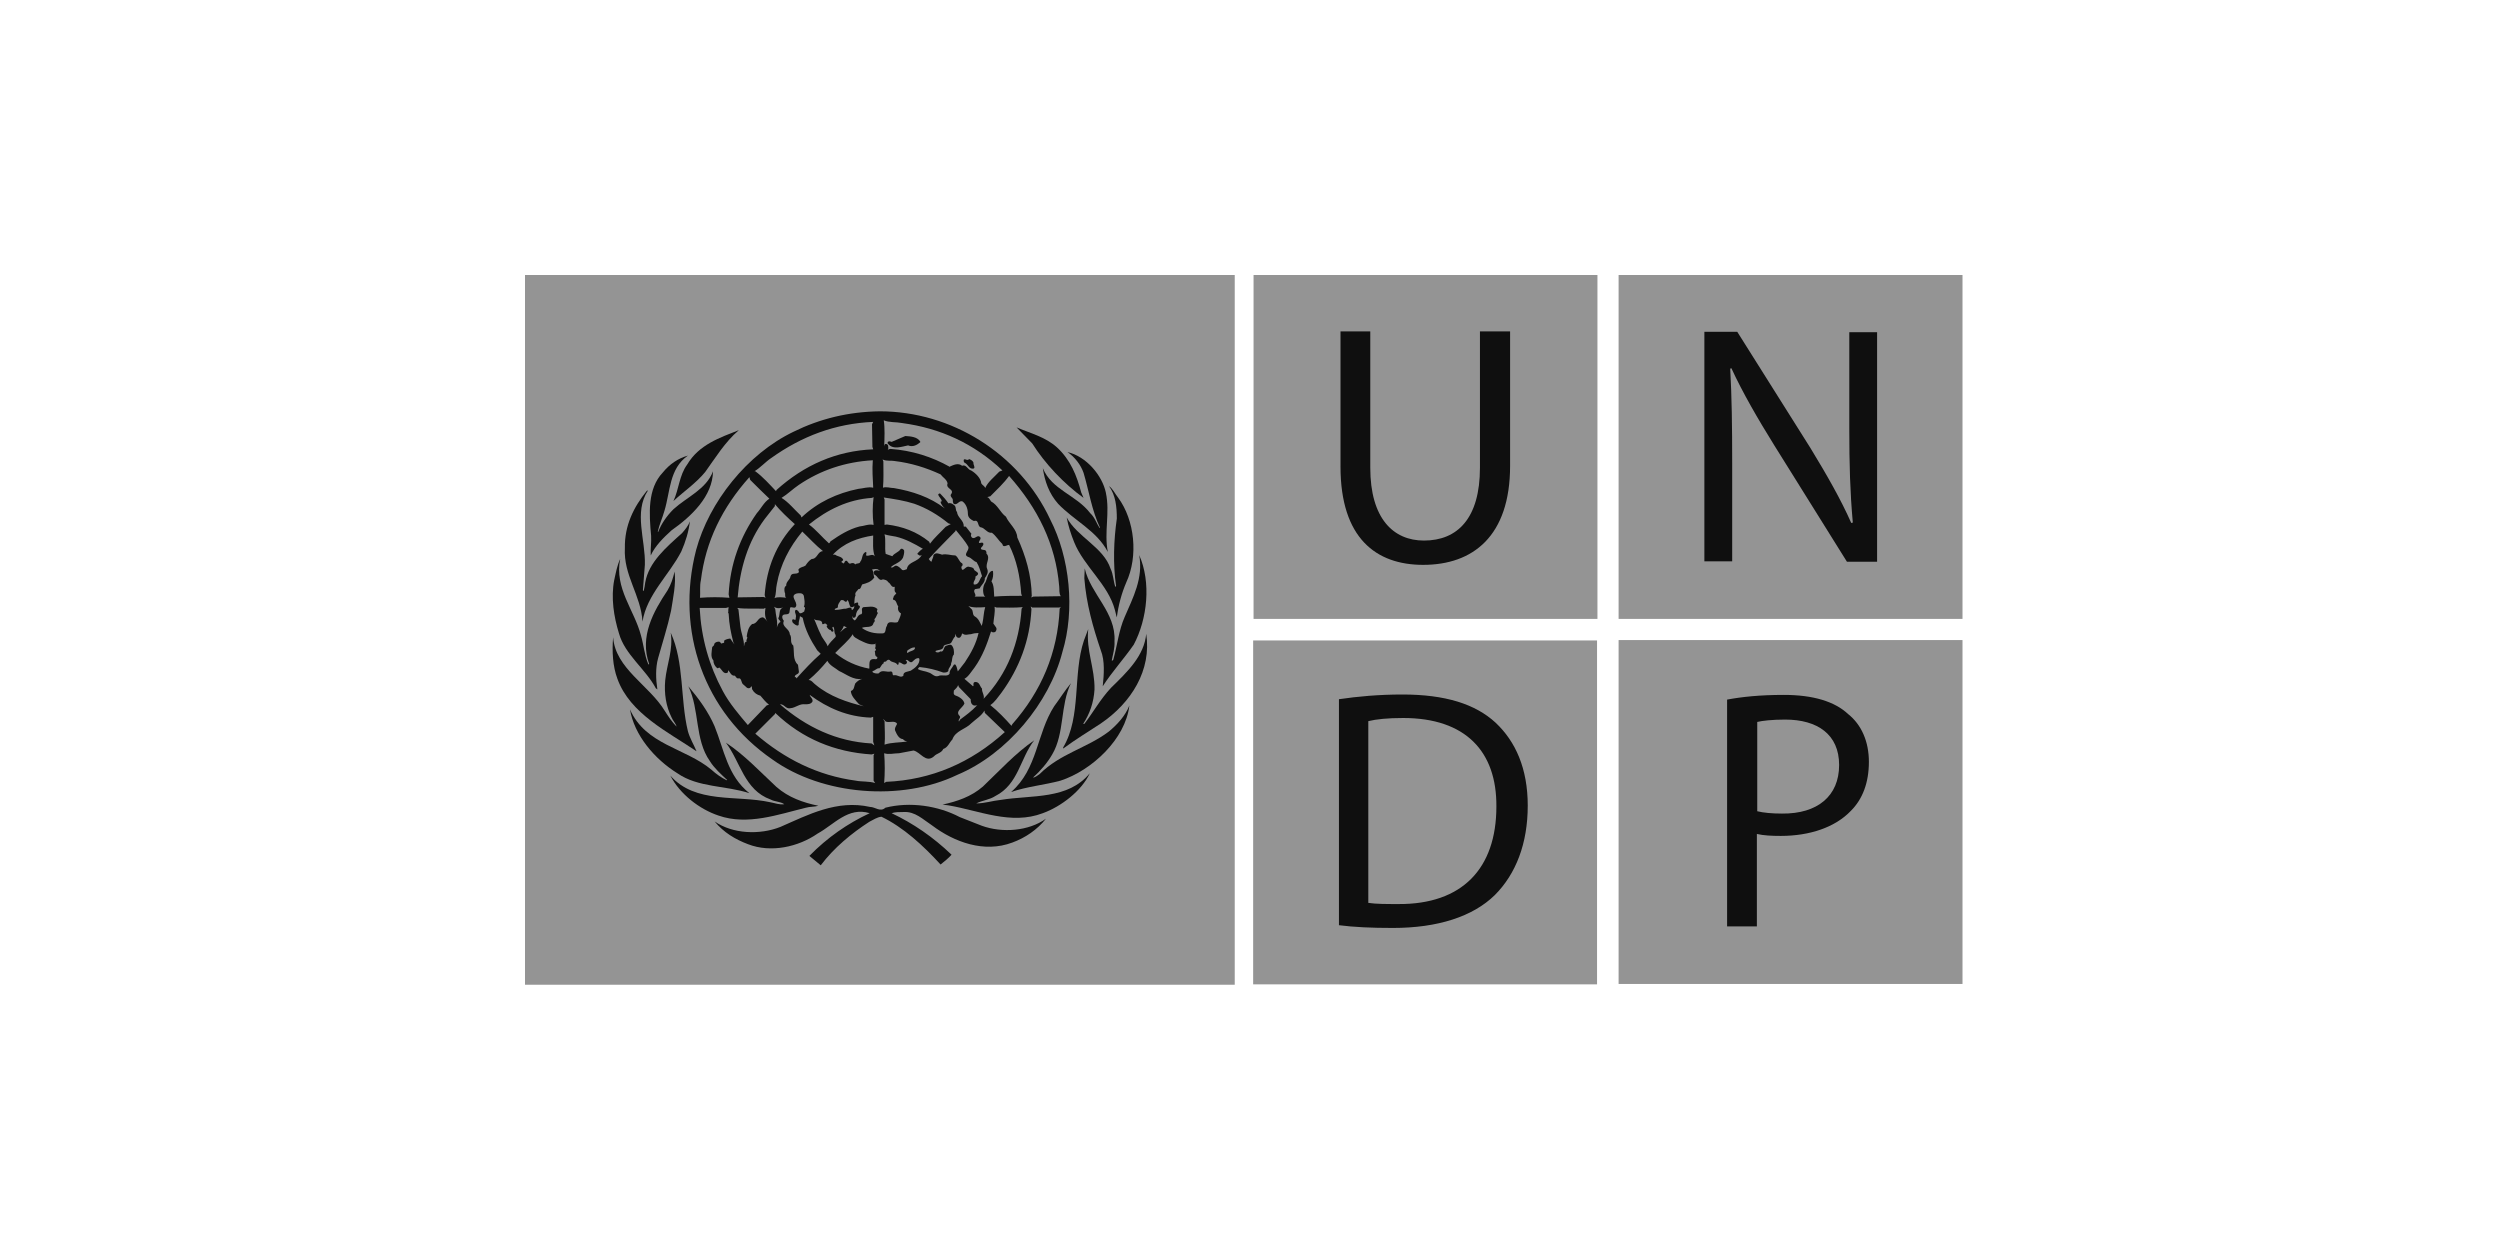<svg width="200" height="100" viewBox="0 0 200 100" fill="none" xmlns="http://www.w3.org/2000/svg">
<mask id="mask0_3181_106" style="mask-type:alpha" maskUnits="userSpaceOnUse" x="0" y="0" width="200" height="100">
<rect width="200" height="100" fill="#222222"/>
</mask>
<g mask="url(#mask0_3181_106)">
<path d="M127.796 22H100.284V49.512H127.796V22Z" fill="#949494"/>
<path d="M157 22H129.488V49.512H157V22Z" fill="#949494"/>
<path d="M157 51.205H129.488V78.717H157V51.205Z" fill="#949494"/>
<path d="M127.764 51.236H100.252V78.748H127.764V51.236Z" fill="#949494"/>
<path d="M98.779 22H42V78.779H98.779V22Z" fill="#949494"/>
<path d="M107.24 26.513V37.324C107.24 43.058 110.092 45.189 113.852 45.189C117.831 45.189 120.808 42.902 120.808 37.261V26.513H118.396V37.417C118.396 41.46 116.61 43.245 113.915 43.245C111.471 43.245 109.622 41.49 109.622 37.417V26.513H107.24Z" fill="#0F0F0F"/>
<path d="M138.575 44.939V37.074C138.575 34.034 138.543 31.809 138.418 29.49L138.512 29.459C139.421 31.433 140.643 33.533 141.927 35.601L147.755 44.939H150.168V26.576H147.943V34.285C147.943 37.137 148.005 39.362 148.225 41.806L148.1 41.837C147.254 39.926 146.157 38.014 144.841 35.852L138.982 26.546H136.35V44.907H138.575V44.939Z" fill="#0F0F0F"/>
<path d="M147.13 61.201C147.13 58.757 145.406 57.566 142.805 57.566C141.77 57.566 140.988 57.66 140.58 57.754V64.899C141.081 65.024 141.77 65.086 142.554 65.086C145.406 65.118 147.13 63.677 147.13 61.201ZM149.511 60.95C149.511 62.611 149.01 63.928 148.07 64.867C146.817 66.183 144.78 66.873 142.461 66.873C141.741 66.873 141.082 66.842 140.55 66.716V74.112H138.168V55.968C139.328 55.749 140.8 55.592 142.712 55.592C145.063 55.592 146.786 56.125 147.851 57.127C148.916 57.973 149.511 59.321 149.511 60.95Z" fill="#0F0F0F"/>
<path d="M119.711 64.522C119.743 60.135 117.267 57.44 112.254 57.44C111.032 57.44 110.092 57.534 109.465 57.691V72.23C110.06 72.324 110.938 72.324 111.878 72.324C116.954 72.355 119.711 69.504 119.711 64.522ZM122.219 64.46C122.219 67.467 121.279 69.911 119.587 71.604C117.832 73.328 115.012 74.236 111.44 74.236C109.717 74.236 108.338 74.174 107.116 74.017V55.937C108.589 55.718 110.312 55.56 112.193 55.56C115.608 55.56 118.02 56.313 119.65 57.817C121.248 59.322 122.22 61.483 122.22 64.46L122.219 64.46Z" fill="#0F0F0F"/>
<path d="M84.835 62.454C83.55 62.799 82.14 62.924 80.887 63.363C83.018 61.514 82.923 58.694 84.334 56.501C84.804 55.874 85.18 55.247 85.681 54.652C84.804 56.407 85.18 58.663 84.177 60.354C83.801 61.013 83.237 61.67 82.642 62.203C82.829 62.203 83.018 62.016 83.175 61.921C84.805 60.291 86.935 59.853 88.69 58.537C89.379 57.974 90.037 57.252 90.35 56.438C90.037 59.132 87.343 61.639 84.835 62.454Z" fill="#0F0F0F"/>
<path d="M90.695 51.581C89.911 52.709 88.939 53.774 88.219 54.902C88.313 53.993 88.406 52.866 88.062 52.02C87.435 50.171 86.902 48.291 86.746 46.254L86.778 45.47C87.248 47.538 89.285 48.98 89.16 51.298C89.191 51.862 89.034 52.333 88.941 52.833L88.972 52.865L89.066 52.771C89.379 51.643 89.504 50.421 89.975 49.356C90.633 47.821 91.48 46.253 91.135 44.404C92.106 46.598 91.793 49.512 90.697 51.58" fill="#0F0F0F"/>
<path d="M89.441 39.799C90.788 41.617 91.071 44.5 90.099 46.599C89.723 47.476 89.472 48.416 89.347 49.387C89.285 49.23 89.253 48.98 89.19 48.792C88.657 46.756 86.714 45.313 85.932 43.371C85.681 42.744 85.462 42.086 85.336 41.397C86.182 42.963 88.282 43.779 88.846 45.501C89.065 45.939 89.065 46.472 89.222 46.942C89.253 46.942 89.284 46.91 89.284 46.88C89.033 45.094 89.096 43.245 89.346 41.49C89.346 40.55 89.252 39.61 88.719 38.889C89.032 39.108 89.189 39.484 89.44 39.798" fill="#0F0F0F"/>
<path d="M88.469 39.423C88.814 41.022 88.312 42.557 88.626 44.155C87.749 42.463 85.932 41.648 84.647 40.301C83.927 39.487 83.582 38.515 83.425 37.449C84.146 39.204 86.088 39.581 87.217 41.053C87.593 41.398 87.718 41.868 87.969 42.244L88.001 42.212C87.342 40.833 87.123 39.298 86.685 37.825C86.466 37.199 85.996 36.572 85.4 36.165C86.904 36.51 88.188 38.045 88.471 39.423" fill="#0F0F0F"/>
<path d="M84.553 35.788C85.649 36.791 86.151 38.075 86.495 39.392L86.683 39.83C85.085 38.67 83.612 37.104 82.578 35.475L81.325 34.19C82.421 34.66 83.612 34.942 84.553 35.788Z" fill="#0F0F0F"/>
<path d="M59.108 34.41C57.98 35.381 57.228 36.635 56.413 37.763C55.661 38.672 54.721 39.298 53.876 40.082C54.314 39.142 54.345 38.014 54.972 37.168C55.912 35.57 57.604 35.006 59.108 34.411" fill="#0F0F0F"/>
<path d="M53.03 37.794C53.563 37.135 54.252 36.665 55.036 36.446C53.532 37.481 53.626 39.329 53.155 40.865C52.998 41.428 52.748 41.961 52.622 42.525L52.654 42.557C52.905 41.898 53.343 41.271 53.876 40.739C54.941 39.768 56.508 39.141 57.041 37.7C57.009 39.706 55.317 41.304 53.719 42.431C53.061 43.026 52.403 43.685 52.059 44.437C52.027 43.936 52.121 43.403 52.09 42.87C51.933 41.115 51.777 39.111 53.03 37.794Z" fill="#0F0F0F"/>
<path d="M49.99 43.841C49.959 42.056 50.679 40.583 51.745 39.266C51.777 39.266 51.808 39.234 51.839 39.234C50.679 40.989 51.652 43.183 51.589 45.188L51.431 47.224C51.463 47.224 51.463 47.286 51.494 47.286C51.556 47.067 51.587 46.816 51.619 46.597C51.901 44.968 53.311 43.777 54.565 42.649C54.815 42.366 55.066 42.053 55.191 41.709C55.098 42.523 54.847 43.339 54.502 44.122C53.531 46.002 51.745 47.569 51.4 49.73C51.275 47.599 49.865 46.033 49.99 43.839" fill="#0F0F0F"/>
<path d="M49.144 46.38C49.27 45.816 49.364 45.252 49.614 44.72C49.144 47.07 50.743 48.794 51.275 50.83C51.494 51.582 51.557 52.428 51.87 53.149C51.901 53.149 51.932 53.149 51.932 53.117C51.148 50.924 52.276 48.918 53.405 47.226C53.687 46.756 53.843 46.255 53.968 45.722C54.094 46.693 53.843 47.853 53.686 48.855C53.404 50.17 52.997 51.393 52.651 52.646C52.432 53.43 52.464 54.338 52.589 55.154L52.464 55.06C51.65 53.525 49.988 52.365 49.518 50.673C49.111 49.357 48.86 47.821 49.142 46.38" fill="#0F0F0F"/>
<path d="M49.05 50.986C49.238 53.493 51.932 54.809 53.186 56.877C53.468 57.315 53.75 57.754 54.126 58.13C54.064 57.88 53.813 57.629 53.718 57.378C53.28 56.501 53.123 55.467 53.217 54.432C53.342 53.147 53.875 51.957 53.655 50.609C54.752 52.991 54.407 55.936 55.034 58.505C55.191 59.069 55.504 59.57 55.723 60.103C53.466 58.569 50.396 57.096 49.394 54.306C49.017 53.303 48.955 52.113 49.049 50.984" fill="#0F0F0F"/>
<path d="M50.398 56.752C51.651 59.604 54.816 59.823 56.916 61.578C57.292 61.923 57.699 62.205 58.138 62.424L58.169 62.393C57.699 61.954 57.135 61.453 56.79 60.888C55.568 59.165 55.976 56.752 55.067 54.903C55.913 55.906 56.665 56.94 57.166 58.1C57.918 59.949 58.201 62.079 59.955 63.458C58.074 62.831 55.85 63.02 54.189 61.86C52.372 60.731 50.742 58.82 50.398 56.752Z" fill="#0F0F0F"/>
<path d="M53.625 62.048C55.631 64.335 58.921 63.583 61.616 64.179C61.992 64.241 62.336 64.398 62.744 64.336C62.431 64.117 61.992 64.148 61.647 63.96C59.548 63.208 59.235 60.952 58.075 59.416C59.548 60.387 60.77 61.703 62.117 62.957C63.089 63.803 64.249 64.21 65.471 64.461C65.188 64.555 64.782 64.523 64.468 64.618C62.274 65.151 59.798 66.059 57.48 65.245C55.975 64.744 54.409 63.553 53.626 62.049" fill="#0F0F0F"/>
<path d="M80.98 67.406C78.724 68.252 76.343 67.374 74.557 66.027C73.836 65.557 73.21 64.898 72.27 64.962C71.925 64.962 71.611 64.962 71.33 65.055C73.054 65.87 74.652 66.966 76.125 68.377C75.874 68.659 75.561 68.91 75.247 69.161C73.838 67.626 72.27 66.184 70.516 65.338C70.171 65.369 69.857 65.588 69.544 65.745C68.135 66.655 66.724 67.813 65.659 69.224L64.75 68.472C66.191 66.999 67.821 65.871 69.576 65.056C67.853 64.523 66.724 65.966 65.408 66.686C63.873 67.751 61.679 68.253 59.831 67.532C58.828 67.156 57.889 66.592 57.168 65.715C58.609 66.718 60.772 66.811 62.432 66.153C64.657 65.182 66.944 63.96 69.608 64.555C70.015 64.555 70.422 64.993 70.83 64.617C72.804 64.116 75.059 64.46 76.783 65.369L78.538 66.058C80.168 66.653 82.298 66.496 83.677 65.495C82.988 66.372 82.017 67.03 80.982 67.406" fill="#0F0F0F"/>
<path d="M83.425 65.055C80.887 66.027 78.317 64.836 75.873 64.429L75.403 64.367C76.563 64.116 77.691 63.74 78.631 62.925C80.01 61.609 81.232 60.262 82.736 59.227C81.607 60.669 81.482 62.737 79.633 63.678C79.163 63.99 78.599 64.022 78.098 64.273C78.787 64.273 79.414 64.054 80.072 63.99C82.58 63.583 85.43 63.99 87.186 61.859C86.527 63.269 84.898 64.522 83.426 65.055" fill="#0F0F0F"/>
<path d="M88.063 57.88C87.06 58.538 86.026 59.165 85.055 59.886V59.792C86.528 57.316 85.807 53.932 86.716 51.237L87.06 50.328C86.873 52.02 87.593 53.461 87.561 55.154C87.499 56.189 87.185 57.097 86.652 57.911H86.746C87.467 56.971 88.031 55.937 88.877 55.029C90.193 53.744 91.54 52.459 91.698 50.704C92.136 53.618 90.507 56.219 88.063 57.88Z" fill="#0F0F0F"/>
<path d="M84.772 48.698C84.615 52.239 83.299 55.31 80.98 57.942L80.918 58.067C80.448 57.534 79.821 56.877 79.226 56.407C79.57 56.188 79.853 55.748 80.103 55.435C81.545 53.461 82.391 51.236 82.516 48.73L82.454 48.511L82.579 48.605H84.741L84.866 48.542L84.773 48.699L84.772 48.698ZM70.89 62.549L70.733 62.642C70.795 61.859 70.795 61.044 70.733 60.26C71.109 60.386 71.516 60.26 71.923 60.26L73.083 60.041C73.647 60.167 74.054 61.076 74.713 60.511C74.932 60.26 75.308 60.26 75.465 59.916C75.841 59.791 75.935 59.414 76.186 59.164C76.436 58.443 77.251 58.349 77.721 57.848C78.065 57.535 78.535 57.253 78.755 56.845L78.787 57.032L80.385 58.568C77.69 61.012 74.525 62.391 70.891 62.547L70.89 62.549ZM70.858 57.723C71.14 57.848 71.61 57.597 71.767 57.91C71.673 58.098 71.548 58.255 71.61 58.443C71.736 58.725 71.893 59.102 72.237 59.132C72.331 59.258 72.456 59.289 72.582 59.32C71.986 59.413 71.328 59.382 70.764 59.57C70.826 58.944 70.764 58.317 70.764 57.69L70.639 57.533C70.733 57.565 70.796 57.658 70.858 57.72V57.723ZM70.294 53.869C70.137 53.901 69.981 53.869 69.856 53.807C69.794 53.807 69.825 53.713 69.794 53.681C70.013 53.681 70.107 53.431 70.358 53.462C70.483 53.337 70.515 53.149 70.702 53.054C70.64 52.867 70.89 52.992 70.921 52.867C70.983 52.805 71.078 52.742 71.172 52.805C71.329 53.024 71.642 52.93 71.799 53.181C71.861 53.212 71.893 53.119 71.893 53.087V52.993C72.143 52.962 72.269 53.306 72.519 53.087C72.582 53.025 72.551 52.93 72.519 52.868C72.488 52.868 72.457 52.836 72.457 52.806C72.645 52.712 72.74 53.057 72.959 52.963C73.146 52.806 73.241 52.65 73.492 52.65L73.554 52.712C73.585 53.15 73.209 53.433 72.865 53.652C72.646 53.746 72.238 53.714 72.27 54.059C72.019 54.279 71.8 53.934 71.486 54.028C71.329 53.966 71.486 53.746 71.267 53.715C70.922 53.809 70.546 53.528 70.296 53.872L70.294 53.869ZM68.477 62.455C65.438 62.047 62.775 60.731 60.424 58.695L61.991 57.128L62.022 57.035C64.184 59.103 66.785 60.168 69.731 60.356L69.95 60.294L69.888 60.419V62.456L70.013 62.644C69.512 62.486 68.948 62.55 68.478 62.456L68.477 62.455ZM57.823 55.279C56.726 53.243 56.1 51.05 55.974 48.636H58.074L58.293 48.574C58.261 48.699 58.261 48.825 58.261 49.012V48.981C58.199 49.012 58.293 49.043 58.293 49.106C58.325 49.92 58.48 50.672 58.669 51.393L58.763 51.55C58.606 51.393 58.544 51.237 58.418 51.08C58.231 51.112 58.042 51.142 57.917 51.268C58.011 51.487 57.791 51.425 57.698 51.487C57.666 51.425 57.604 51.361 57.541 51.33C57.384 51.33 57.228 51.361 57.133 51.517C57.165 51.643 57.039 51.674 56.976 51.768C56.944 52.113 56.819 52.552 57.07 52.833C57.07 53.084 57.195 53.303 57.383 53.46C57.445 53.46 57.508 53.428 57.54 53.398C57.759 53.555 57.853 53.931 58.166 53.836C58.26 53.805 58.229 53.711 58.26 53.617C58.417 53.774 58.479 54.087 58.793 54.055C58.855 54.117 58.919 54.275 59.044 54.275C59.357 54.181 59.263 54.651 59.482 54.776C59.67 54.901 59.765 55.152 60.015 55.027L60.109 54.901C60.203 54.963 60.109 55.12 60.203 55.184C60.328 55.434 60.579 55.591 60.83 55.654C61.049 55.904 61.268 56.187 61.519 56.374L61.331 56.436L59.827 58.003C59.138 57.188 58.354 56.279 57.821 55.276L57.823 55.279ZM56.068 46.443C56.444 43.31 57.791 40.583 59.953 38.171L60.015 38.39C60.517 38.891 61.05 39.424 61.55 39.894C61.112 40.176 60.892 40.678 60.547 41.054C59.2 42.965 58.416 45.128 58.291 47.541L58.353 47.823C57.601 47.761 56.786 47.761 56.003 47.823C56.034 47.353 55.971 46.883 56.065 46.444L56.068 46.443ZM61.708 36.635C64.121 34.911 66.816 33.878 69.855 33.752L69.761 33.94L69.793 35.757L69.855 35.945C66.909 36.07 64.34 37.198 62.115 39.203L62.083 39.297C61.582 38.764 61.018 38.137 60.423 37.699H60.361C60.831 37.416 61.239 36.947 61.708 36.634V36.635ZM69.887 41.993C69.479 41.899 69.135 42.087 68.758 42.118C67.912 42.337 67.16 42.807 66.44 43.309C66.408 43.371 66.377 43.434 66.314 43.466C65.781 42.996 65.28 42.369 64.716 41.961C66.189 40.771 67.849 39.955 69.761 39.83L69.887 39.768C69.793 40.488 69.793 41.272 69.887 41.993ZM69.291 44.437C69.26 44.343 69.385 44.218 69.26 44.154C68.915 44.312 69.041 44.688 68.822 44.938C68.79 45.126 68.539 45.032 68.414 45.157C68.32 45.001 68.132 45.032 68.006 45.095C67.819 45.095 67.787 44.719 67.599 44.908C67.536 44.97 67.567 45.095 67.442 45.065C67.41 45.003 67.348 45.003 67.316 44.971C67.316 44.846 67.504 44.877 67.442 44.752C67.316 44.501 67.003 44.533 66.815 44.376H66.627C67.505 43.436 68.633 43.028 69.855 42.841C69.855 43.374 69.793 44.001 69.981 44.501C69.793 44.25 69.511 44.533 69.291 44.439V44.437ZM67.192 50.579C67.317 50.453 67.443 50.266 67.505 50.077L67.755 50.203C67.505 50.234 67.379 50.485 67.192 50.579ZM69.604 52.866C69.511 53.053 69.573 53.304 69.542 53.493C68.539 53.305 67.631 52.898 66.816 52.239C67.286 51.738 67.881 51.268 68.225 50.735C68.257 50.985 68.57 51.079 68.758 51.205C69.166 51.392 69.636 51.674 70.106 51.487C70.074 51.519 70.044 51.549 70.012 51.581C70.137 51.706 69.918 51.831 70.074 51.957C70.106 52.05 69.981 52.05 69.981 52.114C70.043 52.239 69.949 52.49 70.168 52.552C70.23 52.614 70.168 52.739 70.074 52.739C69.887 52.708 69.698 52.708 69.604 52.865V52.866ZM64.935 44.719C64.716 44.845 64.559 45.064 64.434 45.252C64.246 45.378 64.026 45.346 63.87 45.565C63.87 45.659 63.964 45.753 63.87 45.816C63.683 45.973 63.337 45.784 63.243 46.098C63.212 46.381 62.867 46.536 62.899 46.85C62.711 46.976 62.742 47.195 62.773 47.383C62.867 47.509 62.742 47.728 62.899 47.822C62.617 47.79 62.21 47.728 61.959 47.853C62.116 47.509 62.053 47.101 62.147 46.725C62.429 45.158 63.15 43.779 64.183 42.526C64.716 43.027 65.28 43.654 65.843 44.092C65.405 44.092 65.405 44.719 64.934 44.719H64.935ZM63.901 53.65L63.839 53.18C63.4 52.804 63.556 52.115 63.462 51.645C63.15 51.394 63.4 51.018 63.18 50.736C63.18 50.297 62.491 50.141 62.71 49.671C62.617 49.545 62.523 49.388 62.617 49.232C62.742 49.075 63.055 49.232 63.15 49.013L63.212 48.606C63.369 48.512 63.588 48.731 63.682 48.512C63.839 48.136 63.118 47.666 63.744 47.477C63.963 47.446 64.214 47.415 64.307 47.665C64.339 47.947 64.433 48.26 64.307 48.542C64.495 48.605 64.339 48.793 64.339 48.919C64.214 48.981 64.12 49.106 63.963 49.044C63.901 48.95 63.806 48.761 63.65 48.793C63.525 48.95 63.682 49.106 63.682 49.295C63.65 49.388 63.682 49.514 63.619 49.608C63.557 49.576 63.526 49.545 63.432 49.545C63.307 49.608 63.4 49.764 63.432 49.828C63.557 49.921 63.651 50.047 63.84 50.047L63.902 49.953C63.87 49.702 63.995 49.515 63.995 49.295L64.215 49.42C64.402 50.36 64.841 51.206 65.375 52.021L65.657 52.303C64.968 52.899 64.309 53.619 63.714 54.278C63.714 54.246 63.683 54.121 63.589 54.184C63.527 53.901 63.997 53.996 63.902 53.651L63.901 53.65ZM68.727 56.345L69.103 56.502C67.787 56.189 66.376 55.718 65.249 54.778C65.062 54.653 64.936 54.402 64.686 54.402C65.219 53.964 65.751 53.399 66.19 52.867C66.377 53.243 66.817 53.431 67.13 53.681C67.693 53.932 68.29 54.434 68.979 54.308C68.76 54.37 68.571 54.496 68.415 54.684C68.321 54.903 68.353 55.186 68.07 55.279C68.07 55.656 68.447 56.032 68.729 56.345H68.727ZM66.47 50.422C66.47 50.484 66.564 50.579 66.658 50.516C66.751 50.39 66.47 50.203 66.658 50.139C66.783 50.265 66.72 50.516 66.783 50.672C66.845 50.766 66.877 50.86 66.845 50.955C66.626 51.206 66.344 51.425 66.218 51.707C66.093 51.363 65.78 51.08 65.655 50.736C65.436 50.328 65.31 49.89 65.122 49.514C65.309 49.733 65.78 49.482 65.78 49.921C65.812 49.953 65.842 49.921 65.906 49.921C65.947 49.88 65.999 49.869 66.062 49.89C66.094 49.952 66.282 50.015 66.125 50.077C66.156 50.234 66.312 50.39 66.469 50.422H66.47ZM69.854 39.016C69.446 38.922 69.07 39.078 68.664 39.109C66.972 39.454 65.405 40.174 64.12 41.397L64.058 41.239C63.556 40.77 63.086 40.174 62.523 39.83C62.993 39.548 63.432 39.109 63.902 38.795C65.657 37.605 67.631 36.947 69.825 36.821C69.762 37.542 69.825 38.294 69.856 39.014L69.854 39.016ZM61.268 47.821L61.081 47.759L59.013 47.79C59.2 45.471 59.827 43.34 61.174 41.523L61.989 40.488V40.331C62.459 40.895 63.023 41.428 63.587 41.929C62.082 43.528 61.33 45.47 61.174 47.602C61.206 47.695 61.206 47.789 61.268 47.821ZM59.733 51.33C59.514 51.361 59.576 51.581 59.514 51.706C59.546 51.173 59.295 50.672 59.232 50.139L59.075 48.76L58.981 48.635C59.639 48.729 60.391 48.667 61.081 48.697L61.237 48.635C61.175 48.98 61.175 49.449 61.395 49.732C61.301 49.638 61.175 49.387 60.987 49.387C60.611 49.419 60.579 49.92 60.172 49.92C59.859 50.171 59.796 50.547 59.734 50.923C59.891 51.017 59.64 51.174 59.734 51.331L59.733 51.33ZM62.02 48.729L61.926 48.541C62.146 48.698 62.396 48.667 62.647 48.603C62.271 48.729 62.428 49.167 62.271 49.449C62.239 49.575 62.459 49.637 62.428 49.762C62.24 49.856 62.209 50.045 62.146 50.201C62.239 49.699 62.052 49.229 62.02 48.728V48.729ZM69.948 59.634L69.729 59.477C66.909 59.32 64.496 58.161 62.396 56.343C62.741 56.312 62.866 56.751 63.242 56.656C63.65 56.625 63.963 56.28 64.402 56.343C64.621 56.343 64.872 56.343 64.997 56.124C65.06 55.905 64.81 55.78 64.778 55.591C66.219 56.656 67.818 57.346 69.666 57.409L69.854 57.346V59.352L69.948 59.635V59.634ZM70.292 45.596L70.418 45.658C70.261 45.658 70.073 45.564 69.948 45.69C69.854 45.752 69.916 45.877 69.948 45.972C70.23 46.066 70.292 46.535 70.637 46.348C70.794 46.38 70.981 46.41 71.044 46.567C71.264 46.661 71.295 47.037 71.578 46.943C71.578 47.1 71.515 47.351 71.703 47.445C71.671 47.57 71.484 47.632 71.484 47.789C71.452 47.821 71.422 47.914 71.452 47.977C71.734 48.008 71.703 48.321 71.86 48.51C71.798 48.729 71.86 48.948 72.079 49.073C72.047 49.324 71.922 49.543 71.828 49.762C71.546 49.919 71.044 49.543 70.951 50.075C70.794 50.263 70.919 50.67 70.606 50.67C69.979 50.702 69.416 50.577 68.946 50.232C69.259 50.075 69.792 50.294 69.886 49.825C69.979 49.762 70.011 49.637 69.948 49.542C70.105 49.385 70.135 49.198 70.23 49.041C70.105 48.915 70.168 48.853 70.198 48.728C69.886 48.415 69.478 48.571 69.07 48.571C68.82 48.696 69.07 48.978 68.913 49.134C68.6 49.166 68.6 49.479 68.38 49.636C68.255 49.574 68.161 49.417 68.161 49.291H68.193C68.161 49.354 68.224 49.417 68.255 49.417C68.537 49.448 68.442 49.134 68.537 48.978C68.569 48.791 69.007 48.54 68.662 48.415C68.631 48.353 68.694 48.227 68.6 48.196C68.507 48.227 68.318 48.227 68.318 48.415C68.38 48.54 68.318 48.697 68.193 48.791H68.13C68.162 48.697 68.099 48.634 68.037 48.603C67.849 48.603 67.724 48.729 67.535 48.697C67.285 48.759 67.034 48.791 66.783 48.791C66.751 48.634 66.971 48.697 67.034 48.572C67.002 48.353 67.159 48.196 67.253 48.039C67.315 47.977 67.441 48.007 67.504 48.039C67.566 48.101 67.629 48.164 67.723 48.133L67.785 48.007C68.004 48.133 67.879 48.791 68.318 48.509C68.38 48.226 68.318 47.882 68.443 47.631C68.35 47.38 68.6 47.287 68.662 47.13C68.882 47.161 68.882 46.879 68.975 46.754C69.32 46.66 69.696 46.566 69.947 46.19C69.853 46.002 69.915 45.72 69.759 45.563C69.916 45.532 70.167 45.469 70.292 45.595V45.596ZM71.578 36.884C72.893 37.041 74.085 37.417 75.244 37.949C75.431 38.2 75.745 38.357 75.807 38.67C75.62 39.14 76.434 39.108 76.058 39.579C76.026 39.736 76.152 39.798 76.215 39.924C76.247 40.049 76.183 40.237 76.34 40.331C76.623 40.394 76.716 40.019 76.999 40.112C77.343 40.363 77.437 40.801 77.437 41.177C77.469 41.428 77.688 41.585 77.907 41.679C78.345 41.553 78.158 42.055 78.44 42.18C78.785 42.212 78.973 42.682 79.349 42.618C79.694 42.869 79.882 43.245 80.195 43.528C80.195 43.59 80.227 43.653 80.289 43.685C80.477 43.716 80.571 43.591 80.727 43.591C81.322 44.781 81.605 46.098 81.698 47.508L81.761 47.665C81.04 47.665 80.288 47.665 79.536 47.727C79.504 47.289 79.536 46.849 79.317 46.505C79.442 46.286 79.474 45.972 79.442 45.721C79.41 45.596 79.285 45.721 79.254 45.721C79.004 45.94 78.972 46.285 78.847 46.567C78.628 46.849 78.596 47.319 78.721 47.632L78.815 47.726H77.969C78.188 47.6 77.782 47.35 78.001 47.131L78.377 47.069C78.502 46.786 78.815 46.599 78.785 46.254C78.942 46.035 79.097 45.784 78.972 45.502C78.785 45.094 79.285 44.656 78.91 44.28C78.942 44.154 78.878 43.998 78.722 43.998C78.597 43.966 78.472 43.998 78.472 43.841C78.534 43.747 78.722 43.621 78.659 43.465C78.565 43.339 78.44 43.465 78.315 43.433C78.283 43.245 78.628 43.057 78.315 42.9C78.096 42.868 78.002 43.119 77.782 43.025C77.688 42.963 77.625 42.806 77.719 42.712L77.281 42.149C77.25 42.087 77.094 42.18 77.094 42.087C77.125 41.648 76.592 41.398 76.561 40.958C76.404 40.801 76.529 40.52 76.31 40.395C76.184 40.301 76.059 40.207 75.872 40.269C75.684 39.987 75.464 39.736 75.213 39.485C75.151 39.454 75.088 39.517 75.056 39.548C75.088 39.767 75.339 39.892 75.339 40.111C75.307 40.111 75.276 40.111 75.245 40.143C75.276 40.362 75.464 40.55 75.589 40.676C74.399 39.767 72.988 39.297 71.515 39.046C71.233 39.046 70.92 38.921 70.638 39.014C70.7 38.356 70.669 37.605 70.669 36.915L70.607 36.758C70.952 36.915 71.266 36.82 71.579 36.883L71.578 36.884ZM72.173 33.845C75.212 34.253 77.907 35.475 80.194 37.636L79.943 37.73C79.536 38.169 79.034 38.545 78.815 39.046C78.784 38.889 78.564 38.795 78.502 38.67C78.471 38.262 78.064 37.856 77.688 37.636C77.406 37.573 77.312 37.134 76.967 37.259C76.654 37.009 76.278 37.197 75.996 37.322V37.353C74.555 36.539 72.957 36.037 71.233 35.912C71.139 35.912 71.108 35.974 71.014 35.974C71.108 35.912 71.046 35.723 71.046 35.63C71.014 35.568 70.92 35.473 70.795 35.536C70.763 35.598 70.733 35.661 70.733 35.723C70.764 35.065 70.795 34.219 70.701 33.624C71.139 33.811 71.672 33.749 72.174 33.843L72.173 33.845ZM73.582 53.366C74.241 53.428 74.867 53.586 75.463 53.805C75.62 53.805 75.776 53.805 75.871 53.679C75.839 53.428 76.121 53.303 76.09 53.052C76.215 52.833 76.121 52.551 76.309 52.363C76.34 52.113 76.309 51.8 76.121 51.611C75.964 51.517 75.808 51.643 75.651 51.673C75.464 51.799 75.526 52.206 75.213 52.112C75.151 52.205 74.994 52.205 74.9 52.174C74.869 52.142 74.838 52.142 74.838 52.08C75.057 51.955 75.465 52.048 75.497 51.672C75.654 51.515 75.935 51.578 76.092 51.422C76.217 51.234 76.249 51.077 76.405 50.92C76.405 50.858 76.436 50.763 76.436 50.701C76.468 50.795 76.468 50.952 76.624 51.014C76.811 51.076 76.875 50.92 76.937 50.795C76.937 50.733 76.968 50.638 77.031 50.701C77.218 50.858 77.469 50.733 77.689 50.733C77.876 50.67 78.097 50.639 78.284 50.639C78.097 51.485 77.689 52.237 77.188 52.989C77 53.208 76.843 53.459 76.624 53.71C76.562 53.522 76.562 53.302 76.405 53.146L76.311 53.178C76.186 53.428 75.935 53.616 75.966 53.898C75.779 54.181 75.34 53.93 75.057 54.086C74.744 54.18 74.556 53.867 74.305 53.803C74.023 53.678 73.678 53.678 73.427 53.521C73.49 53.427 73.521 53.364 73.585 53.364L73.582 53.366ZM75.65 42.149C75.243 42.587 74.741 43.026 74.397 43.496L74.335 43.339C73.332 42.525 72.203 42.117 70.951 41.96L70.763 41.992V39.955L70.701 39.798C71.547 39.924 72.361 40.049 73.145 40.3C74.117 40.644 75.026 41.177 75.872 41.866L76.059 41.928L75.651 42.148L75.65 42.149ZM78.815 48.572C78.69 48.98 78.69 49.449 78.596 49.857C78.564 49.919 78.564 50.014 78.534 50.076C78.409 49.825 78.283 49.481 78.001 49.324C77.75 49.199 77.907 48.854 77.688 48.697L77.469 48.478C77.813 48.635 78.346 48.603 78.816 48.572H78.815ZM77.468 44.561C77.718 44.623 77.875 44.906 78.126 44.969C78.345 45.313 78.439 45.721 78.564 46.097C78.345 46.316 78.345 46.818 77.906 46.756C77.812 46.505 78.094 46.38 78.031 46.129C78.094 46.067 78.219 46.035 78.25 45.91C78.219 45.691 77.938 45.722 77.906 45.502C77.812 45.377 77.655 45.377 77.53 45.345C77.248 45.22 76.966 45.94 76.903 45.345C76.997 45.283 77.06 45.157 76.965 45.063C76.714 44.937 76.683 44.593 76.432 44.436C76.056 44.436 75.712 44.279 75.367 44.374C75.148 44.312 74.865 44.154 74.678 44.405C74.678 44.593 74.553 44.75 74.521 44.938C74.427 44.907 74.364 44.813 74.302 44.719C74.96 43.967 75.743 43.215 76.433 42.494L76.465 42.401C76.809 42.839 77.217 43.278 77.468 43.748C77.561 44.061 76.998 44.375 77.468 44.562V44.561ZM73.206 51.8C73.206 52.082 72.799 52.05 72.611 52.238C72.517 52.206 72.579 52.081 72.611 52.019C72.799 51.925 72.924 51.768 73.206 51.8ZM72.548 45.532C72.422 45.564 72.297 45.658 72.172 45.595C72.046 45.469 71.889 45.282 71.67 45.25C71.513 45.282 71.419 45.469 71.263 45.376C71.545 45.093 72.015 45.031 72.234 44.623C72.296 44.436 72.359 44.216 72.328 44.028C72.266 43.934 72.14 43.841 72.045 43.934C71.888 44.185 71.544 44.247 71.387 44.498L70.854 44.31C70.76 43.809 70.885 43.182 70.76 42.744C71.042 42.838 71.355 42.869 71.669 42.931C72.453 43.119 73.142 43.495 73.831 43.903C73.674 43.965 73.518 44.154 73.393 44.279C73.393 44.404 73.55 44.373 73.58 44.466L73.737 44.404C73.424 44.999 72.641 44.906 72.547 45.532H72.548ZM76.778 57.283C76.37 56.907 77.028 56.625 77.154 56.28C77.092 55.936 76.684 55.717 76.401 55.622C76.245 55.528 76.308 55.371 76.308 55.246C76.433 55.12 76.59 54.995 76.652 54.807L76.714 54.965L77.654 55.936C77.654 56.155 77.686 56.343 77.905 56.437C77.999 56.469 78.124 56.406 78.218 56.437H78.156C77.748 56.876 77.278 57.221 76.808 57.566L76.714 57.723C76.621 57.535 76.902 57.44 76.777 57.284L76.778 57.283ZM78.563 55.09C78.376 54.902 78.376 54.557 78.03 54.557C77.905 54.557 77.873 54.651 77.873 54.744C77.873 54.806 77.905 54.87 77.842 54.901L77.153 54.306C77.466 54.149 77.716 53.711 77.967 53.397C78.594 52.519 78.97 51.516 79.283 50.514C79.377 50.608 79.534 50.608 79.627 50.546C79.721 50.452 79.753 50.295 79.689 50.202L79.47 49.889C79.502 49.419 79.627 48.98 79.564 48.541L79.721 48.603C80.41 48.603 81.131 48.635 81.821 48.572L81.727 48.697C81.54 51.424 80.599 53.898 78.688 55.904C78.781 55.622 78.531 55.371 78.562 55.09H78.563ZM84.737 46.911C84.768 47.162 84.705 47.475 84.862 47.695L82.669 47.727C82.607 47.759 82.543 47.789 82.481 47.789L82.543 47.695C82.512 45.972 82.042 44.437 81.383 42.995C81.352 42.336 80.725 41.898 80.474 41.334C80.004 40.99 79.847 40.425 79.284 40.112C79.19 39.987 79.127 39.799 78.971 39.768L79.222 39.706C79.755 39.172 80.319 38.641 80.726 38.076C83.013 40.645 84.456 43.528 84.737 46.913V46.911ZM84.016 41.553C81.54 36.258 76.089 32.905 70.385 32.905C67.878 32.937 65.591 33.501 63.491 34.535C59.761 36.321 56.722 40.175 55.689 43.999C54.028 50.453 56.284 56.971 61.799 60.763C65.778 63.615 72.109 64.147 76.589 61.985C80.568 60.325 83.953 56.219 84.987 52.177C86.021 48.793 85.582 44.594 84.015 41.554L84.016 41.553Z" fill="#0F0F0F"/>
<path d="M77.095 36.791C77.095 36.885 77.095 36.948 77.157 37.01C77.47 37.135 77.502 37.574 77.91 37.48C78.035 37.354 77.847 37.197 77.878 37.01C77.816 36.853 77.69 36.791 77.534 36.727C77.346 36.915 77.221 36.634 77.095 36.79" fill="#0F0F0F"/>
<path d="M71.048 35.507C71.456 36.008 72.145 35.726 72.646 35.632C73.022 35.789 73.367 35.6 73.618 35.381V35.319C73.367 34.943 72.865 34.911 72.427 34.881L71.33 35.351C71.237 35.319 71.08 35.257 71.017 35.382C70.986 35.444 71.017 35.476 71.049 35.508" fill="#0F0F0F"/>
</g>
</svg>

